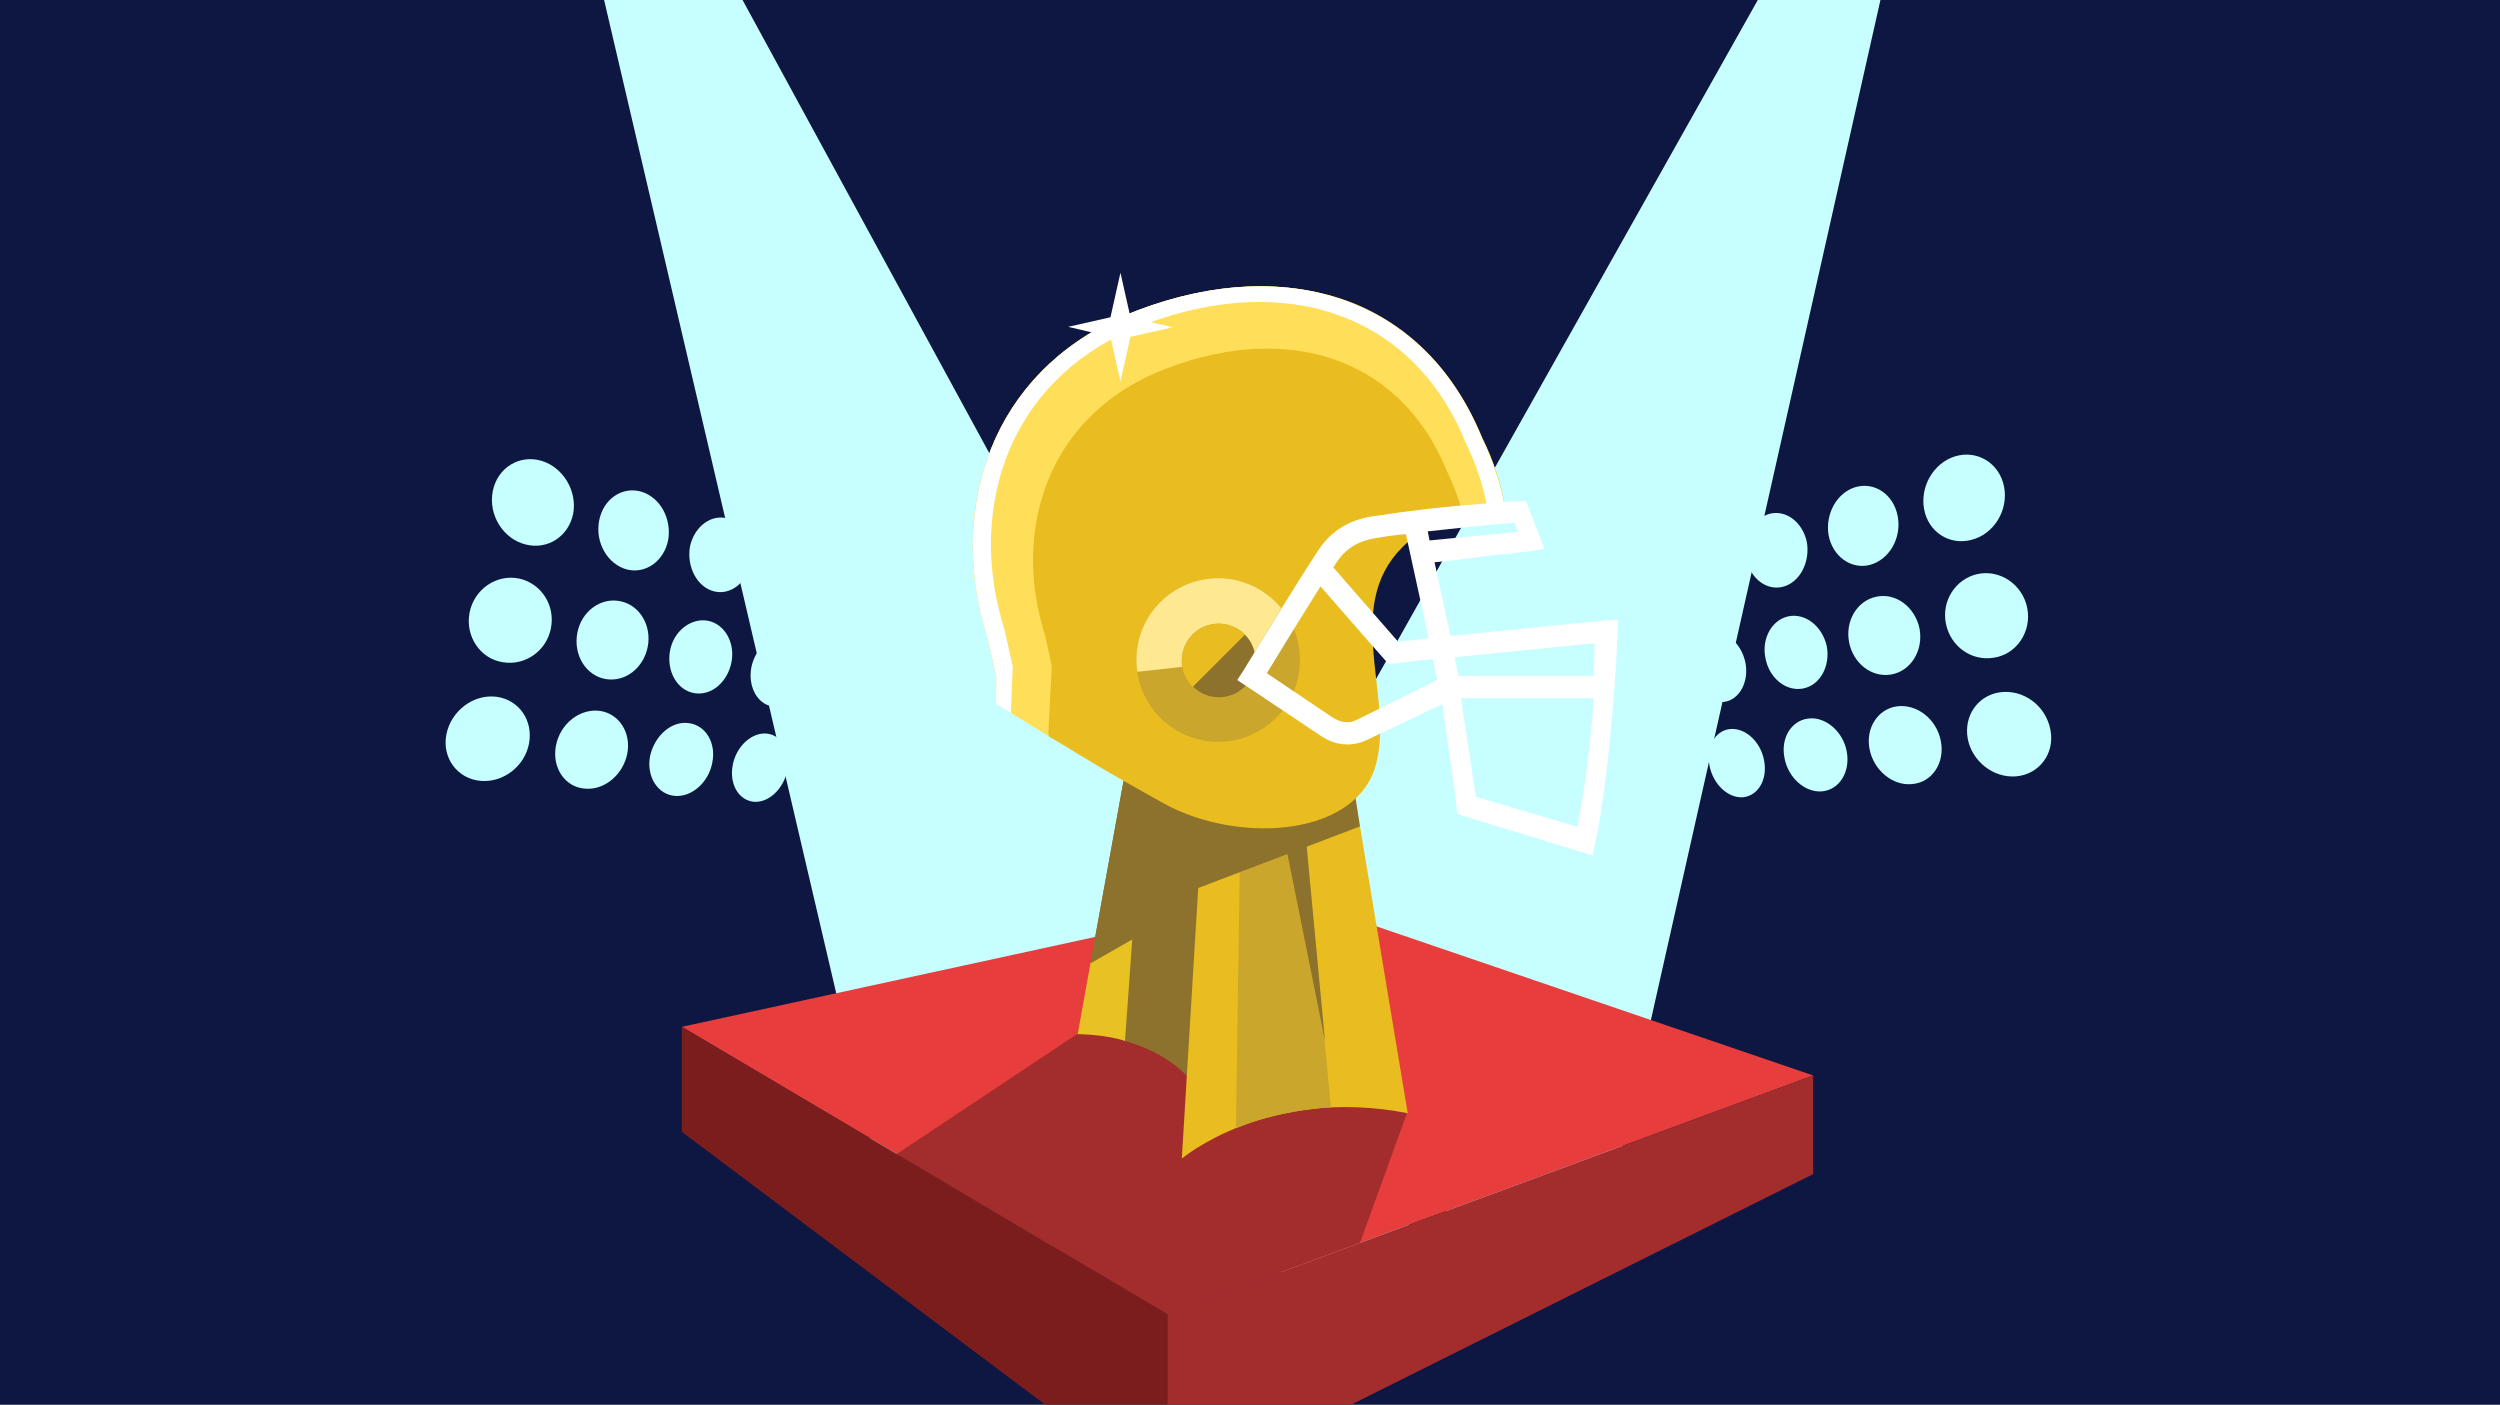 <?xml version="1.0" encoding="utf-8"?>
<svg version="1.1" xmlns="http://www.w3.org/2000/svg" xmlns:xlink="http://www.w3.org/1999/xlink" x="0px" y="0px"
   viewBox="0 0 550 309" enable-background="new 0 0 550 309" xml:space="preserve">
<rect x="0" y="0" width="550" height="309" fill="#333333" stroke="none"/>
<defs>
<rect id="bg" x="0" y="0" height="309" width="550" fill="#0e1741" />
<g id="right-spotlight">
  <polygon fill="#C7FEFF" points="188.7,0 109.6,351.5 0,335.6  "/>
</g>
<g id="left-spotlight">
  <polygon fill="#C7FEFF" points="0,0 86,368 208,382   "/>
</g>
<g id="right-stadium-light">
  <g>
    <g>
      <path fill="#C7FEFF" d="M4.4,18.3c-3.2,1-5,5-4.2,9.1c0.8,4,3.9,6.7,7.1,5.9c3.3-0.8,5.3-4.9,4.5-9.1C11,19.9,7.7,17.3,4.4,18.3z
        "/>
      <path fill="#C7FEFF" d="M21.1,13.1c-3.6,1.1-5.7,5.5-4.9,9.8c0.8,4.3,4.4,7.1,8,6.2c3.7-0.9,6.1-5.4,5.3-9.9
        C28.5,14.7,24.7,12,21.1,13.1z"/>
      <path fill="#C7FEFF" d="M40.1,7.2c-4.1,1.3-6.6,6-5.8,10.6c0.9,4.6,4.9,7.5,9,6.5c4.3-1.1,7.1-5.9,6.2-10.7
        C48.6,8.7,44.3,5.9,40.1,7.2z"/>
      <path fill="#C7FEFF" d="M65.6,18.8c5-1.2,8.3-6.5,7.3-11.7c-1-5.2-5.9-8.2-10.8-6.7c-4.8,1.5-7.7,6.7-6.8,11.6
        C56.2,17,60.8,20,65.6,18.8z"/>
      <path fill="#C7FEFF" d="M8.5,39.4c-3.2,0.7-5.1,4.6-4.3,8.6s4,6.9,7.2,6.4c3.3-0.5,5.4-4.4,4.6-8.6C15.1,41.5,11.7,38.6,8.5,39.4
        z"/>
      <path fill="#C7FEFF" d="M25.4,35.6c-3.6,0.8-5.9,4.9-5,9.2c0.8,4.3,4.4,7.3,8.1,6.7c3.8-0.6,6.2-4.8,5.4-9.3
        C32.9,37.7,29.1,34.8,25.4,35.6z"/>
      <path fill="#C7FEFF" d="M44.7,31.3c-4.2,0.9-6.8,5.4-5.9,10s4.9,7.8,9.2,7.1c4.3-0.7,7.2-5.2,6.3-10.1
        C53.3,33.5,49,30.3,44.7,31.3z"/>
      <path fill="#C7FEFF" d="M67,26.3c-4.8,1.1-7.9,5.9-6.9,10.9s5.6,8.3,10.5,7.5C75.6,44,79,39,78,33.8S72,25.2,67,26.3z"/>
      <path fill="#C7FEFF" d="M12.5,60.4c-3.3,0.4-5.2,4.1-4.4,8.1s4,7.1,7.3,6.9c3.4-0.3,5.5-3.9,4.7-8.1C19.3,63,15.8,60,12.5,60.4z"
        />
      <path fill="#C7FEFF" d="M29.7,58.1c-3.7,0.5-6,4.4-5.1,8.7c0.8,4.3,4.5,7.6,8.2,7.3c3.8-0.3,6.3-4.2,5.5-8.7S33.5,57.5,29.7,58.1
        z"/>
      <path fill="#C7FEFF" d="M49.3,55.4c-4.2,0.6-6.9,4.8-6,9.4s5,8.1,9.3,7.7c4.4-0.3,7.3-4.6,6.4-9.4C58.1,58.2,53.7,54.8,49.3,55.4
        z"/>
      <path fill="#C7FEFF" d="M72,52.3c-4.9,0.7-8,5.2-7.1,10.2c0.9,4.9,5.6,8.7,10.6,8.3c5.1-0.4,8.6-5,7.6-10.2
        C82.1,55.2,77.1,51.6,72,52.3z"/>
    </g>
  </g>
</g>
<g id="left-stadium-light">
  <g>
    <g>
      <path fill="#C7FEFF" d="M78.9,18.3c3.2,1,5,5,4.2,9.1c-0.8,4-3.9,6.7-7.1,5.9c-3.3-0.8-5.3-4.9-4.5-9.1
        C72.3,19.9,75.7,17.3,78.9,18.3z"/>
      <path fill="#C7FEFF" d="M62.2,13.1c3.6,1.1,5.7,5.5,4.9,9.8c-0.8,4.3-4.4,7.1-8,6.2c-3.7-0.9-6.1-5.4-5.3-9.9
        C54.8,14.7,58.6,12,62.2,13.1z"/>
      <path fill="#C7FEFF" d="M43.2,7.2c4.1,1.3,6.6,6,5.8,10.6c-0.9,4.6-4.9,7.5-9,6.5c-4.3-1.1-7.1-5.9-6.2-10.7
        C34.7,8.7,39,5.9,43.2,7.2z"/>
      <path fill="#C7FEFF" d="M17.7,18.8c-5-1.2-8.3-6.5-7.3-11.7c1-5.2,5.9-8.2,10.8-6.7C26,1.9,29,7.1,28.1,12
        C27.1,17,22.5,20,17.7,18.8z"/>
      <path fill="#C7FEFF" d="M74.8,39.4c3.2,0.7,5.1,4.6,4.3,8.6c-0.8,4-4,6.9-7.2,6.4c-3.3-0.5-5.4-4.4-4.6-8.6
        C68.2,41.5,71.6,38.6,74.8,39.4z"/>
      <path fill="#C7FEFF" d="M57.9,35.6c3.6,0.8,5.9,4.9,5,9.2s-4.4,7.3-8.1,6.7c-3.8-0.6-6.2-4.8-5.4-9.3S54.2,34.8,57.9,35.6z"/>
      <path fill="#C7FEFF" d="M38.6,31.3c4.2,0.9,6.8,5.4,5.9,10c-0.9,4.6-4.9,7.8-9.2,7.1c-4.3-0.7-7.2-5.2-6.3-10.1
        S34.3,30.3,38.6,31.3z"/>
      <path fill="#C7FEFF" d="M16.3,26.3c4.8,1.1,7.9,5.9,6.9,10.9c-0.9,4.9-5.6,8.3-10.5,7.5C7.7,44,4.3,39,5.3,33.8
        S11.3,25.2,16.3,26.3z"/>
      <path fill="#C7FEFF" d="M70.8,60.4c3.3,0.4,5.2,4.1,4.4,8.1c-0.8,4-4,7.1-7.3,6.9c-3.4-0.3-5.5-3.9-4.7-8.1S67.5,60,70.8,60.4z"
        />
      <path fill="#C7FEFF" d="M53.6,58.1c3.7,0.5,6,4.4,5.1,8.7c-0.8,4.3-4.5,7.6-8.2,7.3c-3.8-0.3-6.3-4.2-5.5-8.7
        C46,60.8,49.8,57.5,53.6,58.1z"/>
      <path fill="#C7FEFF" d="M34,55.4c4.2,0.6,6.9,4.8,6,9.4c-0.9,4.6-5,8.1-9.3,7.7c-4.4-0.3-7.3-4.6-6.4-9.4
        C25.2,58.2,29.6,54.8,34,55.4z"/>
      <path fill="#C7FEFF" d="M11.3,52.3c4.9,0.7,8,5.2,7.1,10.2s-5.6,8.7-10.6,8.3c-5.1-0.4-8.6-5-7.6-10.2S6.2,51.6,11.3,52.3z"/>
    </g>
  </g>
</g>
<g id="red_platform">
  <g>
    <polygon fill="#E83D3D" points="132.9,0 248.9,39.6 106.8,92.1 0,28.9    "/>
    <polygon fill="#A32C2C" points="248.9,39.6 106.8,92.1 106.8,132.2 248.9,61.3    "/>
    <polygon fill="#A32C2C" points="132.1,25.7 86.8,30.6 47.1,57 106.8,92.1 149.2,76.4 159.5,48     "/>
    <polygon fill="#7C1D1D" points="0,28.9 0,52 106.8,132.2 106.8,92.1    "/>
  </g>
</g>
<g id="helmet">
  <g>
  <path fill="#8C722C" d="M50.1,177.5l7.8-145.5l-10.1-3.8L25.9,148.9l6.3,5.8c0,0-4.6,9.6,1.2,11.3C39.2,167.6,46.1,171,50.1,177.5z
    "/>
  <path fill="#E7C222" d="M23.1,164.5c0,0,6.2,0.1,10.4,1.5l1.6-22.4l-9.2,5.3L23.1,164.5z"/>
  <path fill="#E9BD1F" d="M85.2,118.8L65.3,107l8.4-57.3l-18-17.8l-4.2,69.8l-2.4,39L46,191.9c0,0,18.8-16,49.7-10L85.2,118.8z"/>
  <path fill="#CBA62C" d="M57.9,185.2l1.9-128.1l7-3.8l12,127.3C78.9,180.6,67.8,181.1,57.9,185.2z"/>
  <polygon fill="#8C722C" points="73.1,119.3 68.4,120.7 77.5,166  "/>
  <polygon fill-rule="evenodd" clip-rule="evenodd" fill="#8C722C" points="83.1,105.4 77.4,116.3 67.9,118.3 54,115.1 33.7,107
    33,109.8 25.9,148.9 38,142 38.3,140.7 48.2,132.9 85.2,118.8   "/>
</g>
<path fill="#E9BD1F" d="M100.7,50.5c5.4-1.1,10.9-1.4,16.5-1.6c-0.9-5.3-2.6-10.6-5.1-15.6c-1.9-4.6-4.1-8.6-6.7-12.3
  c-5.6-7.9-12.7-13.5-20.9-17C69.7-2.1,51.7-1.2,33.2,6.5C3.7,19.3-4.7,48.7,2.4,74.4c0.3,1,0.6,2,0.9,3L5.2,86l0,0.8l6.6,5.8
  l4.5,3.9l0.4,2.5c1.6,0.9,4.9,2.9,6.5,3.9c6.4,3.9,12.1,7.1,18.9,10.9c16.6,9.1,43.2,7.3,46.8-9.4c3.6-15.1-8.1-35.2,6.9-48.2
  c0.9-0.4,1.6,1,2.5,0.7c-0.6-1.6-1.5-3.8-0.8-4.9C98,50.8,99.5,50.8,100.7,50.5z"/>
<g>
  <path fill="#FFDF5A" d="M15.9,76.7c-0.3-0.8-0.5-1.6-0.7-2.4c-5.8-21,1.1-44.9,25.1-55.3c27.3-11.5,53.5-4.4,64.1,21.8
    c1.4,2.9,2.5,5.8,3.3,8.8c3.1-0.3,6.3-0.4,9.5-0.5c-0.9-5.3-2.6-10.6-5.1-15.6C98.9,1.1,66.7-7.6,33.2,6.5
    C3.7,19.3-4.7,48.7,2.4,74.4c0.3,1,0.6,2,0.9,3L5.2,86l-0.1,5.8l9.7,6l1.8,1.1l0.8-15.4L15.9,76.7z"/>
</g>
<circle fill-rule="evenodd" clip-rule="evenodd" fill="#CBA62C" cx="54" cy="82.2" r="18"/>
<path fill-rule="evenodd" clip-rule="evenodd" fill="#FEE992" d="M46,82.3c0-4.5,3.6-8.1,8.1-8.1c3.9,0,7.1,2.7,7.9,6.3
  c2-3.2,3.9-6.4,5.9-9.7c-3.3-4-8.3-6.6-13.9-6.6c-9.9,0-18,8-18,18c0,0.9,0.1,1.7,0.2,2.6l9.9-1.1C46,83.3,46,82.8,46,82.3z"/>
<path fill-rule="evenodd" clip-rule="evenodd" fill="#8C722C" d="M59.8,76.6L48.4,88c3.2,3.2,8.3,3.2,11.5,0
  C63,84.9,63,79.7,59.8,76.6z"/>
<path fill-rule="evenodd" clip-rule="evenodd" fill="#E9BD1F" d="M48.4,76.6c-3.2,3.2-3.2,8.3,0,11.5l11.5-11.5
  C56.7,73.4,51.5,73.4,48.4,76.6z"/>
<g>
  <path fill="none" d="M119.8,53.7c-0.1-0.5-0.3-0.9-0.5-1.5c-7.6,0.4-11.6,0.9-19.2,1.7l0.4,2C108.4,55.1,112,54.4,119.8,53.7z"/>
  <path fill="none" d="M95.3,54.4c-2.2,0.3-4.4,0.6-6.7,0.9c-3.7,0.6-6.5,2.2-8.6,5.4c-0.2,0.4-0.5,0.7-0.7,1.1l14.3,16.3l6.7-0.8
    L95.3,54.4z"/>
</g>
<g>
  <path fill="#FFFFFF" d="M112,33.3C98.9,1.1,66.7-7.6,33.2,6.5C3.7,19.4-4.7,48.7,2.4,74.5c0.3,1,0.6,2,0.9,3L5.2,86l-0.1,5.8
    l3.3,2.1l0.4-10.3L7,75.6c-0.3-0.9-0.6-1.9-0.8-2.8c-6.6-24,1.3-51.4,28.8-63.3c31.2-13.1,61.3-5.1,73.5,25
    c2.3,4.7,3.9,9.6,4.8,14.6l3.9,0C116.2,43.7,114.5,38.4,112,33.3z"/>
</g>
</g>

<g id="facemask">
  <path fill="none" d="M120,54c-0.1-0.5-0.5-1.4-0.7-2c-7.6,0.6-11.5,1-19.1,1.8l0.4,2C108.4,55.1,112.1,54.8,120,54z"/>
  <path fill="none" d="M100.3,77.3l-5-22.9c-2.2,0.3-4.4,0.6-6.7,0.9c-3.7,0.6-6.5,2.2-8.6,5.4c-0.2,0.4-0.5,0.7-0.7,1.1l14.3,16.3
    L100.3,77.3z"/>
  <path fill="none" d="M97.6,82.5L97.6,82.5l-5.9,0.7l-3.9-4.4h0L76.6,66.1c-4,6.3-7.8,12.7-11.8,19.1l14.4,9.7
    c1.6,1.1,3.4,1.4,5.3,0.6l18-8.7l-1-4.6L97.6,82.5z"/>
  <g>
    <path fill="none" d="M97.6,82.5L97.6,82.5l-5.9,0.7l-3.9-4.4h0L76.6,66.1c-4,6.3-7.8,12.7-11.8,19.1l14.4,9.7
      c1.6,1.1,3.4,1.4,5.3,0.6l18-8.7l-1-4.6L97.6,82.5z"/>
    <path fill="none" d="M100.3,77.3l-5-22.9c-2.2,0.3-4.4,0.6-6.7,0.9c-3.7,0.6-6.5,2.2-8.6,5.4c-0.2,0.4-0.5,0.7-0.7,1.1l14.3,16.3
      L100.3,77.3z"/>
    <path fill="none" d="M107.4,90.6l3.3,21.7l21.7,6.6c2.1-10.5,3.8-21.2,4.1-28.3L107.4,90.6z"/>
    <path fill="none" d="M120,54c-0.1-0.5-0.5-1.4-0.7-2c-7.6,0.6-11.5,1-19.1,1.8l0.4,2C108.4,55.1,112.1,54.8,120,54z"/>
    <g>
      <path fill="none" d="M120,54c-0.1-0.5-0.5-1.4-0.7-2c-7.6,0.6-11.5,1-19.1,1.8l0.4,2C108.4,55.1,112.1,54.8,120,54z"/>
      <path fill="none" d="M100.3,77.3l-5-22.9c-2.2,0.3-4.4,0.6-6.7,0.9c-3.7,0.6-6.5,2.2-8.6,5.4c-0.2,0.4-0.5,0.7-0.7,1.1l14.3,16.3
        L100.3,77.3z"/>
      <path fill="none" d="M107,85.7l0.1,0l0.1,0l0,0l29.7,0c0-1,0.1-4.1,0.1-7.1l-30.8,3.1L107,85.7z"/>
      <path fill="none" d="M97.6,82.5L97.6,82.5l-5.9,0.7l-3.9-4.4h0L76.6,66.1c-4,6.3-7.8,12.7-11.8,19.1l14.4,9.7
        c1.6,1.1,3.4,1.4,5.3,0.6l18-8.7l-1-4.6L97.6,82.5z"/>
      <path fill="none" d="M110.7,112.2l21.7,6.6c2.1-10.5,3.8-21.2,4.1-28.3l-29.2,0L110.7,112.2z"/>
      <path fill="#FFFFFF" d="M136.9,73.7l-31.8,3.2l-3.5-16.2c5.3-0.5,9-1.1,13.2-1.6c4.4-0.3,11-1.3,11-1.3l-4.1-10.6
        c0,0-2.4,0-9.2,0.6c0,0,0,0,0,0c-8.3,0.6-15.4,1.4-24.6,2.8c-5.1,0.8-9.1,3.2-11.9,7.5c-5.7,8.7-11,17.6-16.5,26.5l-1.3,2l0.1,0
        l0,0.1l2,1.3l16.3,10.9c3.1,2.1,6.7,2.5,10.1,0.9l16.6-7.9l2.7,18.9l0.6,5.3l29.8,9.1c0.3-1.5,0.6-3.1,1-4.8
        c2.2-11.7,3.8-29.4,4.4-42.2c0.1-1.8,0.1-3.4,0.2-4.9L136.9,73.7z M119.2,52c0.2,0.6,0.6,1.5,0.7,2c-7.8,0.8-11.6,1.1-19.4,1.9
        l-0.4-2C107.7,53.1,111.6,52.6,119.2,52z M80,60.8c2.1-3.2,4.9-4.8,8.6-5.4c2.2-0.4,4.4-0.7,6.7-0.9l5,22.9l-6.7,0.8L79.3,61.8
        C79.6,61.5,79.8,61.1,80,60.8z M84.4,95.4c-1.8,0.9-3.6,0.5-5.3-0.6l-14.4-9.7c3.9-6.4,7.8-12.7,11.8-19.1l11.1,12.7h0l3.9,4.4
        l5.9-0.7h0l3.8-0.4l1,4.6L84.4,95.4z M133,118.9l-22.3-6.6l-3.3-21.7l29.2,0C136.2,97.6,134.9,109.7,133,118.9z M136.6,85.7
        l-29.5,0l0,0l-0.1,0l-0.1,0l-0.9-4.1l30.8-3.1C136.9,81.6,136.6,84.7,136.6,85.7z"/>
    </g>
  </g>
</g>

<g id="star4">
  <polygon fill="#FFFFFF" points="7.4,7.6 12.4,6.5 7.4,5.3 6.2,0 5,5.3 0,6.5 5,7.6 6.2,12.9   "/>
</g>
<g id="star3">
  <polygon fill="#FFFFFF" points="10.7,11.1 18,9.4 10.7,7.7 9,0 7.3,7.7 0,9.4 7.3,11.1 9,18.8   "/>
</g>
<g id="star2">
  <polygon fill="#FFFFFF" points="7.4,7.6 12.4,6.5 7.4,5.3 6.2,0 5,5.3 0,6.5 5,7.6 6.2,12.9   "/>
</g>
<g id="star1">
  <polygon fill="#FFFFFF" points="13.7,14.1 23,12 13.7,9.8 11.5,0 9.3,9.8 0,11.9 9.3,14.1 11.5,23.9   "/>
</g>
<path id="highlight" fill="#f4cc25" d="M323,54.5H0V28h323V54.5z M323,0H0v16.5h323V0z"/>
<clipPath id="helmet-clip">
<path fill="#F5CC27" d="M40.3,18.9c-24,10.4-30.9,34.3-25.1,55.3c0.2,0.8,0.5,1.6,0.7,2.4l1.6,6.9L16.6,99c1.6,0.9,4.9,2.9,6.5,3.9
  c6.4,3.9,12.1,7.1,18.9,10.9c16.6,9.1,43.2,7.3,46.8-9.4c3.6-15.1-8.1-35.2,6.9-48.2c0.9-0.4,1.6,1,2.5,0.7
  c-0.6-1.6-1.5-3.8-0.8-4.9c0.6-1.1,2.1-1.1,3.3-1.4c2.3-0.5,4.7-0.8,7-1c-0.8-3-1.9-5.9-3.3-8.8C93.8,14.5,67.5,7.4,40.3,18.9z
   M54,100.2c-9.9,0-18-8-18-18c0-9.9,8-18,18-18c9.9,0,18,8,18,18C72,92.1,63.9,100.2,54,100.2z"/>
</clipPath>
<clipPath id="canvas">
  <polygon points="550,309 0,309 0,0 550,0 "/>
</clipPath>
</defs>
<!-- Football -->
<g id="13-football" clip-path="url(#canvas)">
<use xlink:href="#bg" />
<g transform="translate(98,101)">
  <use xlink:href="#left-stadium-light">
    <animate attributeName="opacity" values=".86;.24;.86" dur="4s" repeatCount="indefinite" fill="freeze"/>
  </use>
</g>
<g transform="translate(368,100)">
  <use xlink:href="#right-stadium-light">
    <animate attributeName="opacity" values=".86;.24;.86" dur="4s" repeatCount="indefinite" fill="freeze"/>
  </use>
</g>
<g transform="translate(110,-98)">
  <use xlink:href="#left-spotlight">
    <animate attributeName="opacity" values=".13;.23;.13" dur="2s" repeatCount="indefinite" fill="freeze"/>
    <animateTransform id="" attributeName="transform" type="rotate" dur="3.5s" values="-12 0 0;2.6 0 0;-12 0 0" repeatCount="indefinite" additive="sum"/>
  </use>
</g>
<g transform="translate(243,-80)">
  <use xlink:href="#right-spotlight">
    <animate attributeName="opacity" values=".13;.23;.13" dur="2s" repeatCount="indefinite" fill="freeze"/>
    <animateTransform id="" attributeName="transform" type="rotate" dur="3.5s" values="10 188.7 0;-2.8 188.7 0;10 188.7 0" repeatCount="indefinite" additive="sum"/>
  </use>
</g>
<g transform="translate(150,197)">
  <use xlink:href="#red_platform" />
</g>
<g transform="translate(214,63)">
  <use xlink:href="#helmet" />
  <g clip-path="url(#helmet-clip)">
  <g transform="translate(-170,100) rotate(-48,0,0)">
    <use xlink:href="#highlight">
      <animateTransform id="glimmer" attributeName="transform" type="translate" dur="1.6" fill="freeze" values="0,0;0,300" repeatCount="indefinite" begin="0" additive="sum"/>
    </use>
  </g>
</g>
  <use xlink:href="#facemask" />
</g>
<g transform="translate(235,60)">
<use xlink:href="#star1">
  <animateTransform attributeName="transform" type="rotate" dur=".6s" values="0 11.5 12;360 11.5 12" repeatCount="0" begin="0s;fadestar4.end"/>
  <animate id="fadestar1" attributeName="opacity" values="0;1;0" dur=".6s" repeatCount="0" begin="0s;fadestar4.end" fill="freeze"/>
</use>
</g>
<g transform="translate(313,186)">
<use xlink:href="#star2" visibility="hidden">
  <set attributeName="visibility" from="hidden" to="visible" begin="fadestar1.end" />
  <animateTransform attributeName="transform" type="rotate" dur=".6s" values="0 6.2 6.5;360 6.2 6.5" repeatCount="0" begin="fadestar1.end-.25"/>
  <animate id="fadestar2" attributeName="opacity" values="0;1;0" dur=".6s" repeatCount="0" fill="freeze" begin="fadestar1.end-.25"/>
</use>
</g>
<g transform="translate(280,89)">
  <use xlink:href="#star3" visibility="hidden">
    <set attributeName="visibility" from="hidden" to="visible" begin="fadestar2.end" />
    <animateTransform attributeName="transform" type="rotate" dur=".6s" values="0 9 9.35;360 9 9.35" repeatCount="0" begin="fadestar2.end-.25"/>
    <animate id="fadestar3" attributeName="opacity" values="0;1;0" dur=".6s" repeatCount="0" fill="freeze" begin="fadestar2.end-.25"/>
  </use>
</g>
<g transform="translate(227,173)">
  <use xlink:href="#star4" visibility="hidden">
    <set attributeName="visibility" from="hidden" to="visible" begin="fadestar3.end" />
    <animateTransform attributeName="transform" type="rotate" dur=".6s" values="0 6.2 6.45;360 6.2 6.45" repeatCount="0" begin="fadestar3.end-.25"/>
    <animate id="fadestar4" attributeName="opacity" values="0;1;0" dur=".6s" repeatCount="0" fill="freeze" begin="fadestar3.end-.25"/>
  </use>
</g>
</g>
</svg>
